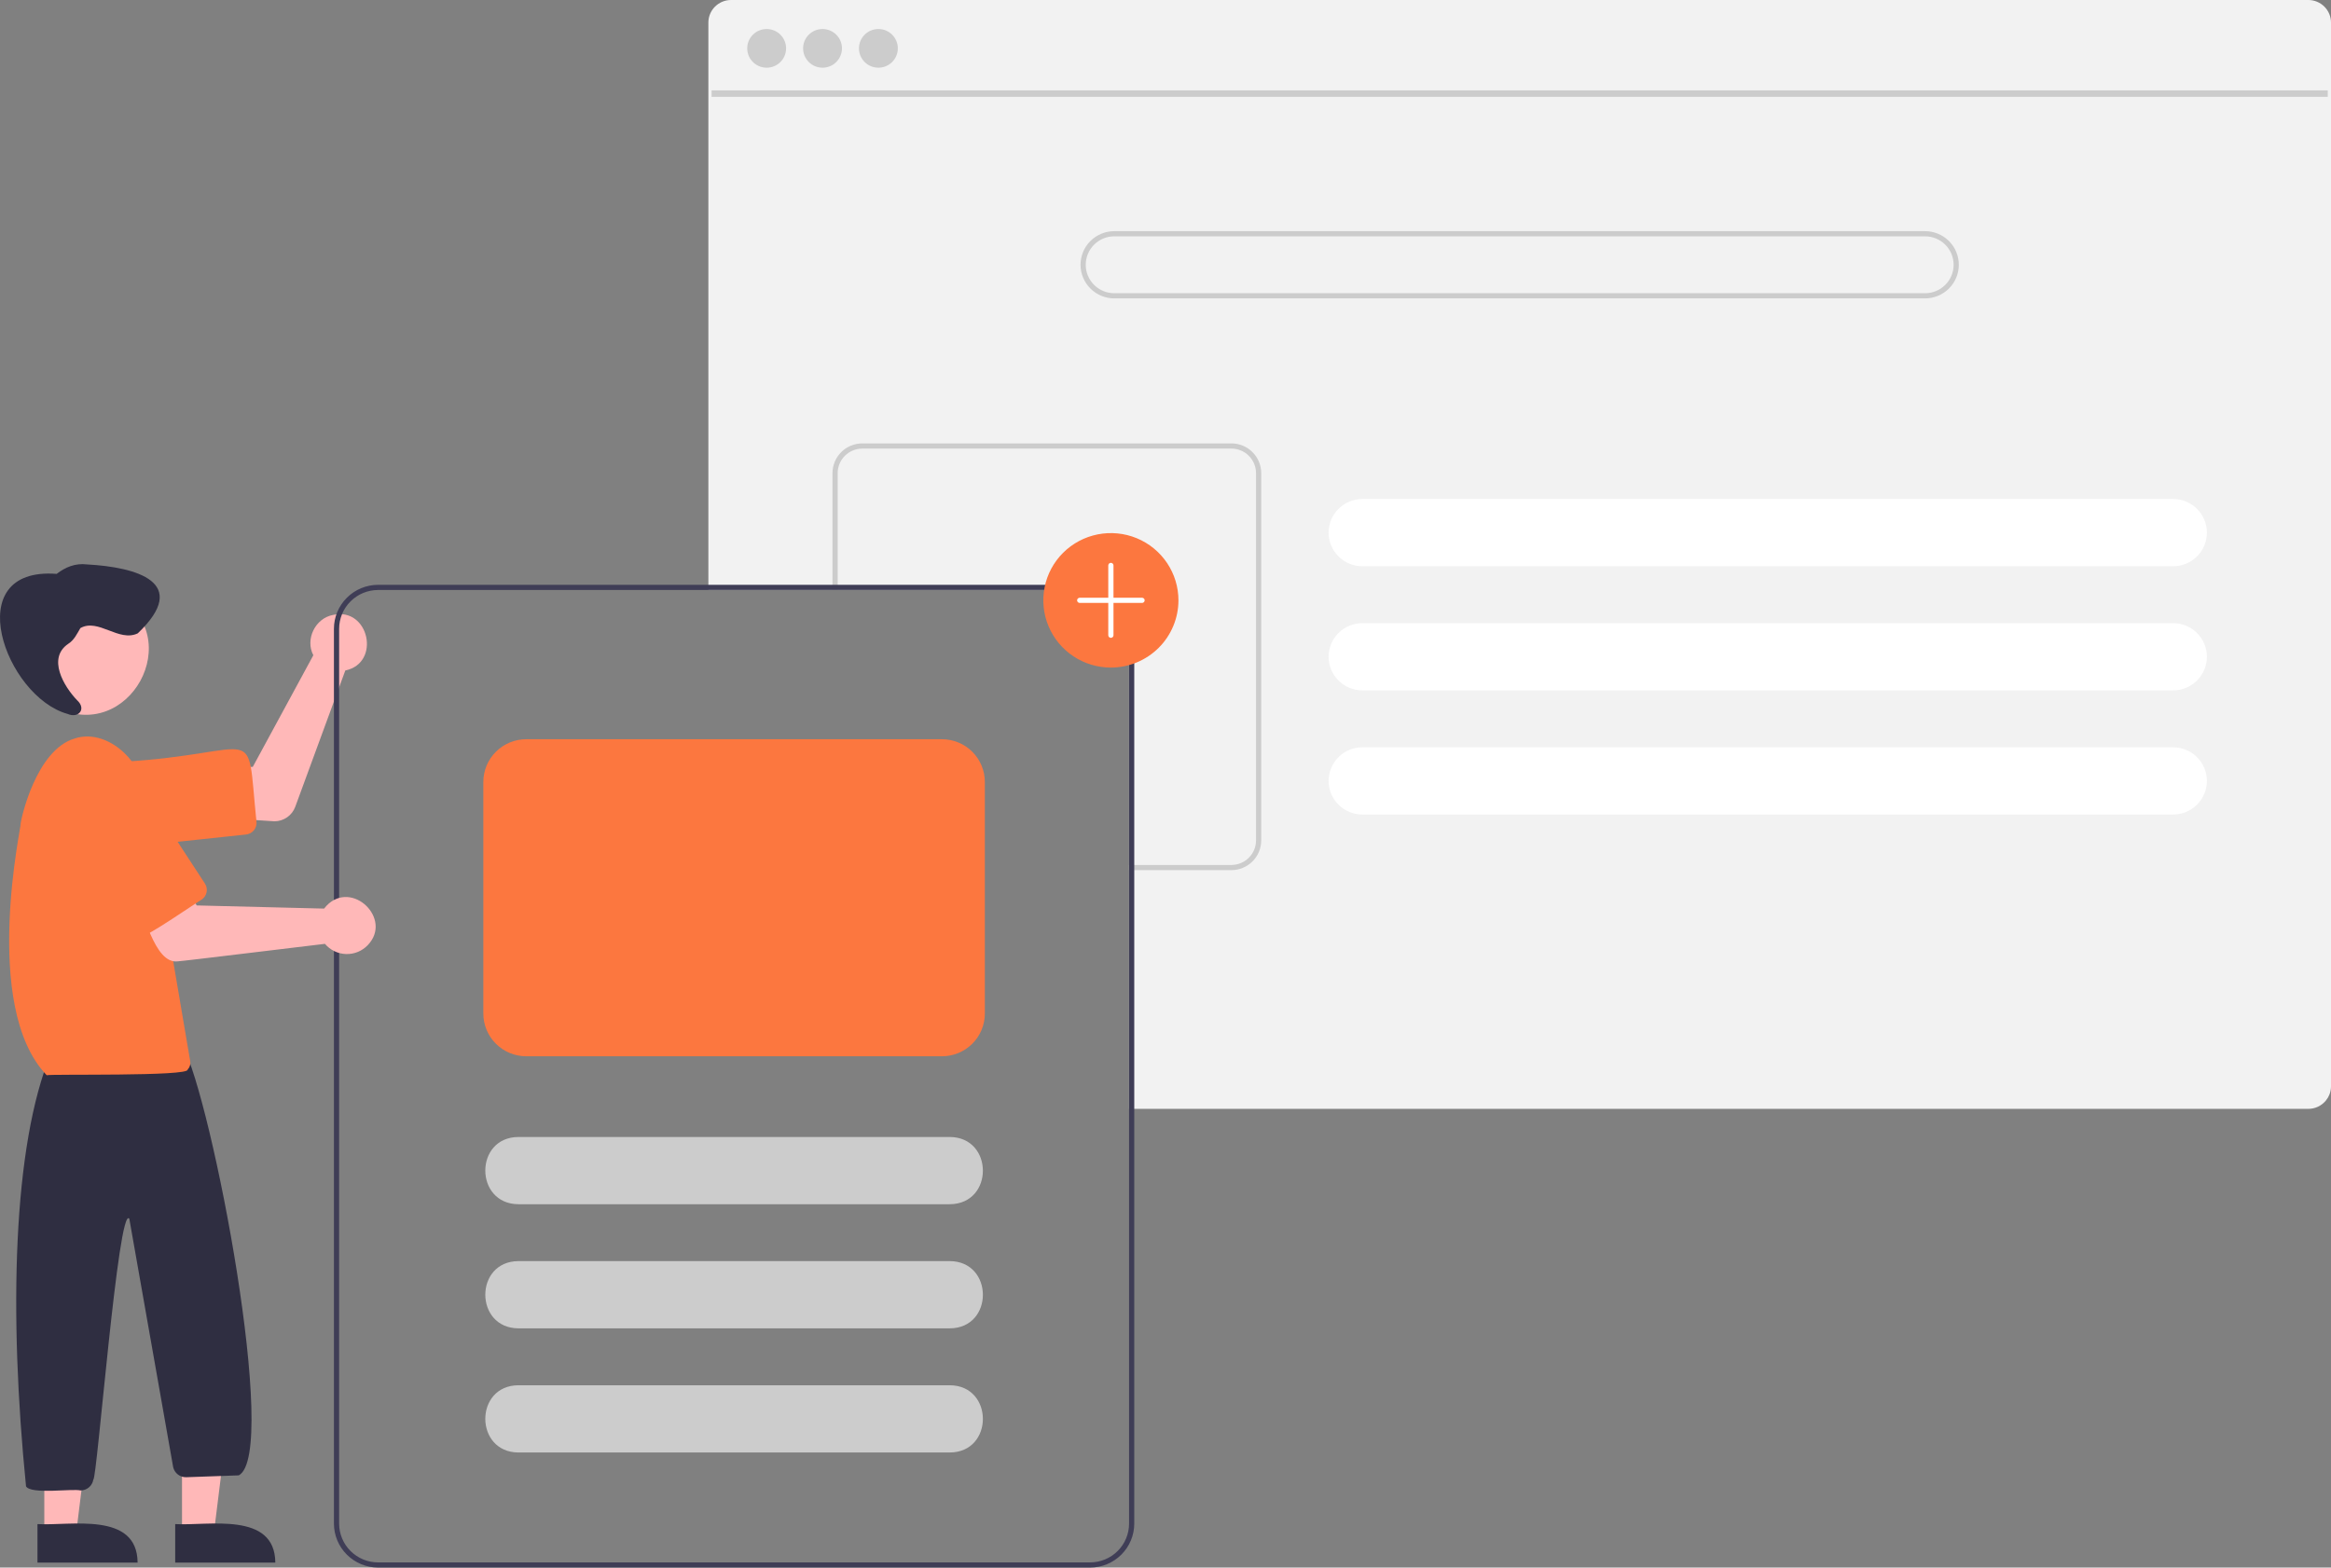 <svg width="168" height="113" viewBox="0 0 168 113" fill="none" xmlns="http://www.w3.org/2000/svg">
<rect x="0" y="0" width="168" height="113" fill="#808080" stroke="none"/>
<g clip-path="url(#clip0_225_2162)">
<path d="M166.365 2.11959e-09H52.687C52.254 0 51.839 0.172 51.533 0.477C51.227 0.781 51.054 1.195 51.054 1.626V42.53H78.565C79.31 42.531 80.024 42.826 80.551 43.35C81.077 43.874 81.374 44.585 81.374 45.326V79.933H166.365C166.601 79.933 166.835 79.882 167.049 79.784C167.263 79.685 167.454 79.541 167.607 79.363C167.62 79.349 167.632 79.334 167.642 79.318C167.74 79.199 167.819 79.067 167.877 78.925C167.959 78.729 168.001 78.519 168 78.308V1.626C168 1.194 167.827 0.781 167.521 0.476C167.214 0.171 166.798 -2.1996e-05 166.365 2.11959e-09Z" fill="#F2F2F2"/>
<path d="M167.766 6.516H51.286V6.981H167.766V6.516Z" fill="#CCCCCC"/>
<path d="M55.255 4.88C56.028 4.88 56.655 4.256 56.655 3.486C56.655 2.716 56.028 2.092 55.255 2.092C54.481 2.092 53.854 2.716 53.854 3.486C53.854 4.256 54.481 4.88 55.255 4.88Z" fill="#CCCCCC"/>
<path d="M59.281 4.88C60.055 4.88 60.682 4.256 60.682 3.486C60.682 2.716 60.055 2.092 59.281 2.092C58.508 2.092 57.881 2.716 57.881 3.486C57.881 4.256 58.508 4.88 59.281 4.88Z" fill="#CCCCCC"/>
<path d="M63.308 4.88C64.081 4.88 64.709 4.256 64.709 3.486C64.709 2.716 64.081 2.092 63.308 2.092C62.534 2.092 61.907 2.716 61.907 3.486C61.907 4.256 62.534 4.88 63.308 4.88Z" fill="#CCCCCC"/>
<path d="M138.742 16.663H80.311C79.665 16.663 79.046 16.918 78.589 17.373C78.132 17.827 77.876 18.444 77.876 19.087C77.876 19.729 78.132 20.346 78.589 20.8C79.046 21.255 79.665 21.51 80.311 21.51H138.742C139.387 21.51 140.007 21.255 140.463 20.8C140.92 20.346 141.176 19.729 141.176 19.087C141.176 18.444 140.92 17.827 140.463 17.373C140.007 16.918 139.387 16.663 138.742 16.663ZM138.742 21.137H80.311C79.764 21.137 79.24 20.921 78.854 20.537C78.468 20.152 78.251 19.631 78.251 19.087C78.251 18.543 78.468 18.021 78.854 17.637C79.24 17.252 79.764 17.036 80.311 17.036H138.742C139.288 17.036 139.812 17.252 140.198 17.637C140.585 18.021 140.802 18.543 140.802 19.087C140.802 19.631 140.585 20.152 140.198 20.537C139.812 20.921 139.288 21.137 138.742 21.137Z" fill="#CCCCCC"/>
<path d="M156.621 35.971H98.19C97.544 35.971 96.925 36.227 96.469 36.681C96.012 37.136 95.755 37.752 95.755 38.395C95.755 39.038 96.012 39.654 96.469 40.109C96.925 40.563 97.544 40.819 98.19 40.819H156.621C157.267 40.819 157.886 40.563 158.342 40.109C158.799 39.654 159.056 39.038 159.056 38.395C159.056 37.752 158.799 37.136 158.342 36.681C157.886 36.227 157.267 35.971 156.621 35.971Z" fill="white"/>
<path d="M156.621 44.92H98.19C97.544 44.92 96.925 45.175 96.469 45.63C96.012 46.084 95.755 46.701 95.755 47.343C95.755 47.986 96.012 48.603 96.469 49.057C96.925 49.512 97.544 49.767 98.19 49.767H156.621C157.267 49.767 157.886 49.512 158.342 49.057C158.799 48.603 159.056 47.986 159.056 47.343C159.056 46.701 158.799 46.084 158.342 45.63C157.886 45.175 157.267 44.92 156.621 44.92Z" fill="white"/>
<path d="M156.621 53.869H98.19C97.544 53.869 96.925 54.124 96.469 54.578C96.012 55.033 95.755 55.65 95.755 56.292C95.755 56.935 96.012 57.551 96.469 58.006C96.925 58.461 97.544 58.716 98.19 58.716H156.621C157.267 58.716 157.886 58.461 158.342 58.006C158.799 57.551 159.056 56.935 159.056 56.292C159.056 55.65 158.799 55.033 158.342 54.578C157.886 54.124 157.267 53.869 156.621 53.869Z" fill="white"/>
<path d="M88.748 31.963H62.15C61.58 31.964 61.033 32.19 60.629 32.591C60.226 32.993 59.999 33.537 59.998 34.105V42.53H60.373V34.105C60.374 33.636 60.561 33.187 60.894 32.855C61.227 32.523 61.679 32.337 62.15 32.336H88.748C89.219 32.336 89.671 32.523 90.004 32.855C90.337 33.186 90.524 33.636 90.525 34.105V60.582C90.524 61.051 90.337 61.501 90.004 61.832C89.671 62.164 89.219 62.351 88.748 62.351H81.374V62.724H88.748C89.318 62.724 89.865 62.498 90.269 62.096C90.672 61.694 90.899 61.15 90.899 60.582V34.105C90.899 33.537 90.672 32.993 90.269 32.591C89.865 32.189 89.318 31.963 88.748 31.963Z" fill="#CCCCCC"/>
<path d="M19.781 59.204C19.687 59.207 15.678 58.931 15.575 58.927L15.936 55.348L18.219 55.28L22.583 47.234C21.977 46.086 22.722 44.561 24.006 44.327C26.593 43.741 27.482 47.793 24.887 48.332L21.278 58.163C21.164 58.468 20.96 58.73 20.693 58.916C20.425 59.102 20.107 59.203 19.781 59.204Z" fill="#FFB8B8"/>
<path d="M9.211 61.047C5.396 61.056 5.061 55.317 8.885 54.912C18.995 54.304 17.716 51.776 18.484 59.233C18.508 59.454 18.442 59.675 18.302 59.849C18.161 60.022 17.958 60.132 17.736 60.156L9.542 61.029C9.432 61.041 9.322 61.047 9.211 61.047Z" fill="#FC773F"/>
<path d="M8.341 42.9C13.596 45.877 9.282 53.733 3.928 50.935C-1.328 47.958 2.987 40.103 8.341 42.9Z" fill="#FFB8B8"/>
<path d="M13.119 110.519L15.415 110.519L16.507 101.703L13.118 101.703L13.119 110.519Z" fill="#FFB8B8"/>
<path d="M12.627 112.642L19.843 112.641C19.815 108.935 14.989 110.003 12.627 109.866L12.627 112.642Z" fill="#2F2E41"/>
<path d="M3.193 110.519L5.489 110.519L6.581 101.703L3.193 101.703L3.193 110.519Z" fill="#FFB8B8"/>
<path d="M2.701 112.642L9.917 112.641C9.889 108.935 5.063 110.003 2.701 109.866L2.701 112.642Z" fill="#2F2E41"/>
<path d="M5.802 107.44C5.247 107.289 2.232 107.747 1.876 107.145C0.633 94.746 0.91 82.611 3.668 75.943L13.154 75.365C15.275 79.219 20.15 104.797 17.209 106.352L13.427 106.486C13.212 106.494 13 106.426 12.828 106.297C12.656 106.167 12.535 105.982 12.483 105.773L9.32 87.854C8.532 86.758 6.983 106.725 6.727 106.651C6.694 106.871 6.582 107.072 6.412 107.217C6.242 107.362 6.026 107.441 5.802 107.44Z" fill="#2F2E41"/>
<path d="M3.367 77.51C-1.422 72.522 1.633 59.151 1.478 59.435C1.491 59.108 2.576 54.063 5.382 53.235C7.608 52.504 10.072 54.692 10.376 56.904L13.711 76.508C13.728 76.615 13.72 76.724 13.687 76.827C13.654 76.93 13.597 77.024 13.521 77.101C13.685 77.609 3.602 77.408 3.367 77.51Z" fill="#FC773F"/>
<path d="M4.921 46.408C5.342 46.144 5.549 45.69 5.794 45.276C7.083 44.544 8.566 46.314 9.93 45.654C13.786 41.968 9.822 40.881 6.27 40.687C5.431 40.584 4.717 40.88 4.083 41.369C-3.012 40.83 0.391 50.221 4.868 51.462C5.659 51.807 6.252 51.109 5.555 50.475C4.59 49.468 3.395 47.441 4.921 46.408Z" fill="#2F2E41"/>
<path d="M78.565 42.157H27.251C26.407 42.158 25.598 42.492 25.001 43.087C24.404 43.681 24.068 44.486 24.067 45.326V109.831C24.068 110.671 24.404 111.476 25.001 112.07C25.598 112.664 26.407 112.999 27.251 113H78.565C79.409 112.999 80.218 112.664 80.815 112.07C81.412 111.476 81.748 110.671 81.749 109.831V45.326C81.748 44.486 81.412 43.681 80.815 43.087C80.218 42.492 79.409 42.158 78.565 42.157ZM81.374 109.831C81.374 110.572 81.077 111.283 80.551 111.807C80.024 112.331 79.31 112.626 78.565 112.627H27.251C26.506 112.626 25.792 112.331 25.265 111.807C24.739 111.283 24.443 110.572 24.442 109.831V45.326C24.443 44.585 24.739 43.874 25.265 43.35C25.792 42.826 26.506 42.531 27.251 42.53H78.565C79.31 42.531 80.024 42.826 80.551 43.35C81.077 43.874 81.374 44.585 81.374 45.326V109.831Z" fill="#3F3D56"/>
<path d="M12.793 69.301C11.101 69.491 10.359 65.574 9.712 64.575L13.08 63.273L14.176 65.269L23.358 65.496C23.413 65.422 23.472 65.353 23.537 65.287C25.358 63.389 28.323 66.233 26.509 68.127C26.309 68.339 26.066 68.506 25.796 68.617C25.526 68.728 25.236 68.782 24.944 68.773C24.652 68.765 24.365 68.695 24.103 68.568C23.84 68.442 23.607 68.261 23.419 68.038C23.193 68.054 13.014 69.307 12.793 69.301Z" fill="#FFB8B8"/>
<path d="M10.298 67.431C9.735 67.971 5.412 60.389 5.096 60.174C2.912 56.794 8.054 53.457 10.276 56.819L14.771 63.694C14.892 63.881 14.934 64.108 14.888 64.325C14.842 64.543 14.711 64.733 14.524 64.855C14.319 64.95 10.443 67.636 10.298 67.431Z" fill="#FC773F"/>
<path d="M68.452 86.807H37.364C34.188 86.792 34.175 81.976 37.364 81.96H68.452C71.626 81.975 71.643 86.79 68.452 86.807Z" fill="#CCCCCC"/>
<path d="M68.452 95.755H37.364C34.188 95.74 34.175 90.925 37.364 90.908H68.452C71.626 90.923 71.643 95.739 68.452 95.755Z" fill="#CCCCCC"/>
<path d="M68.452 104.704H37.364C34.188 104.689 34.175 99.873 37.364 99.857H68.452C71.626 99.871 71.643 104.687 68.452 104.704Z" fill="#CCCCCC"/>
<path d="M80.063 48.123C79.1 48.123 78.159 47.839 77.358 47.306C76.557 46.773 75.933 46.016 75.565 45.13C75.196 44.245 75.1 43.27 75.288 42.33C75.475 41.39 75.939 40.526 76.62 39.848C77.301 39.17 78.169 38.709 79.113 38.522C80.058 38.335 81.037 38.431 81.927 38.797C82.817 39.164 83.577 39.786 84.112 40.583C84.647 41.38 84.933 42.317 84.933 43.276C84.931 44.561 84.418 45.793 83.505 46.702C82.592 47.61 81.354 48.121 80.063 48.123Z" fill="#FC773F"/>
<path d="M82.311 43.089H80.251V40.759C80.251 40.709 80.231 40.662 80.196 40.627C80.161 40.592 80.113 40.572 80.064 40.572C80.014 40.572 79.966 40.592 79.931 40.627C79.896 40.662 79.876 40.709 79.876 40.759V43.089H77.816C77.766 43.089 77.719 43.109 77.684 43.144C77.649 43.179 77.629 43.226 77.629 43.276C77.629 43.325 77.649 43.373 77.684 43.407C77.719 43.443 77.766 43.462 77.816 43.462H79.876V45.792C79.876 45.842 79.896 45.889 79.931 45.924C79.966 45.959 80.014 45.979 80.064 45.979C80.113 45.979 80.161 45.959 80.196 45.924C80.231 45.889 80.251 45.842 80.251 45.792V43.462H82.311C82.361 43.462 82.408 43.443 82.443 43.407C82.478 43.373 82.498 43.325 82.498 43.276C82.498 43.226 82.478 43.179 82.443 43.144C82.408 43.109 82.361 43.089 82.311 43.089Z" fill="white"/>
<path d="M67.89 76.143H37.925C37.106 76.142 36.321 75.818 35.742 75.241C35.162 74.664 34.836 73.882 34.835 73.067V56.363C34.836 55.547 35.162 54.766 35.742 54.189C36.321 53.612 37.106 53.288 37.925 53.287H67.89C68.709 53.288 69.495 53.612 70.074 54.189C70.653 54.766 70.979 55.547 70.98 56.363V73.067C70.979 73.882 70.653 74.664 70.074 75.241C69.495 75.818 68.709 76.142 67.89 76.143Z" fill="#FC773F"/>
</g>
<defs>
<clipPath id="clip0_225_2162">
<rect width="168" height="113" fill="white"/>
</clipPath>
</defs>
</svg>
